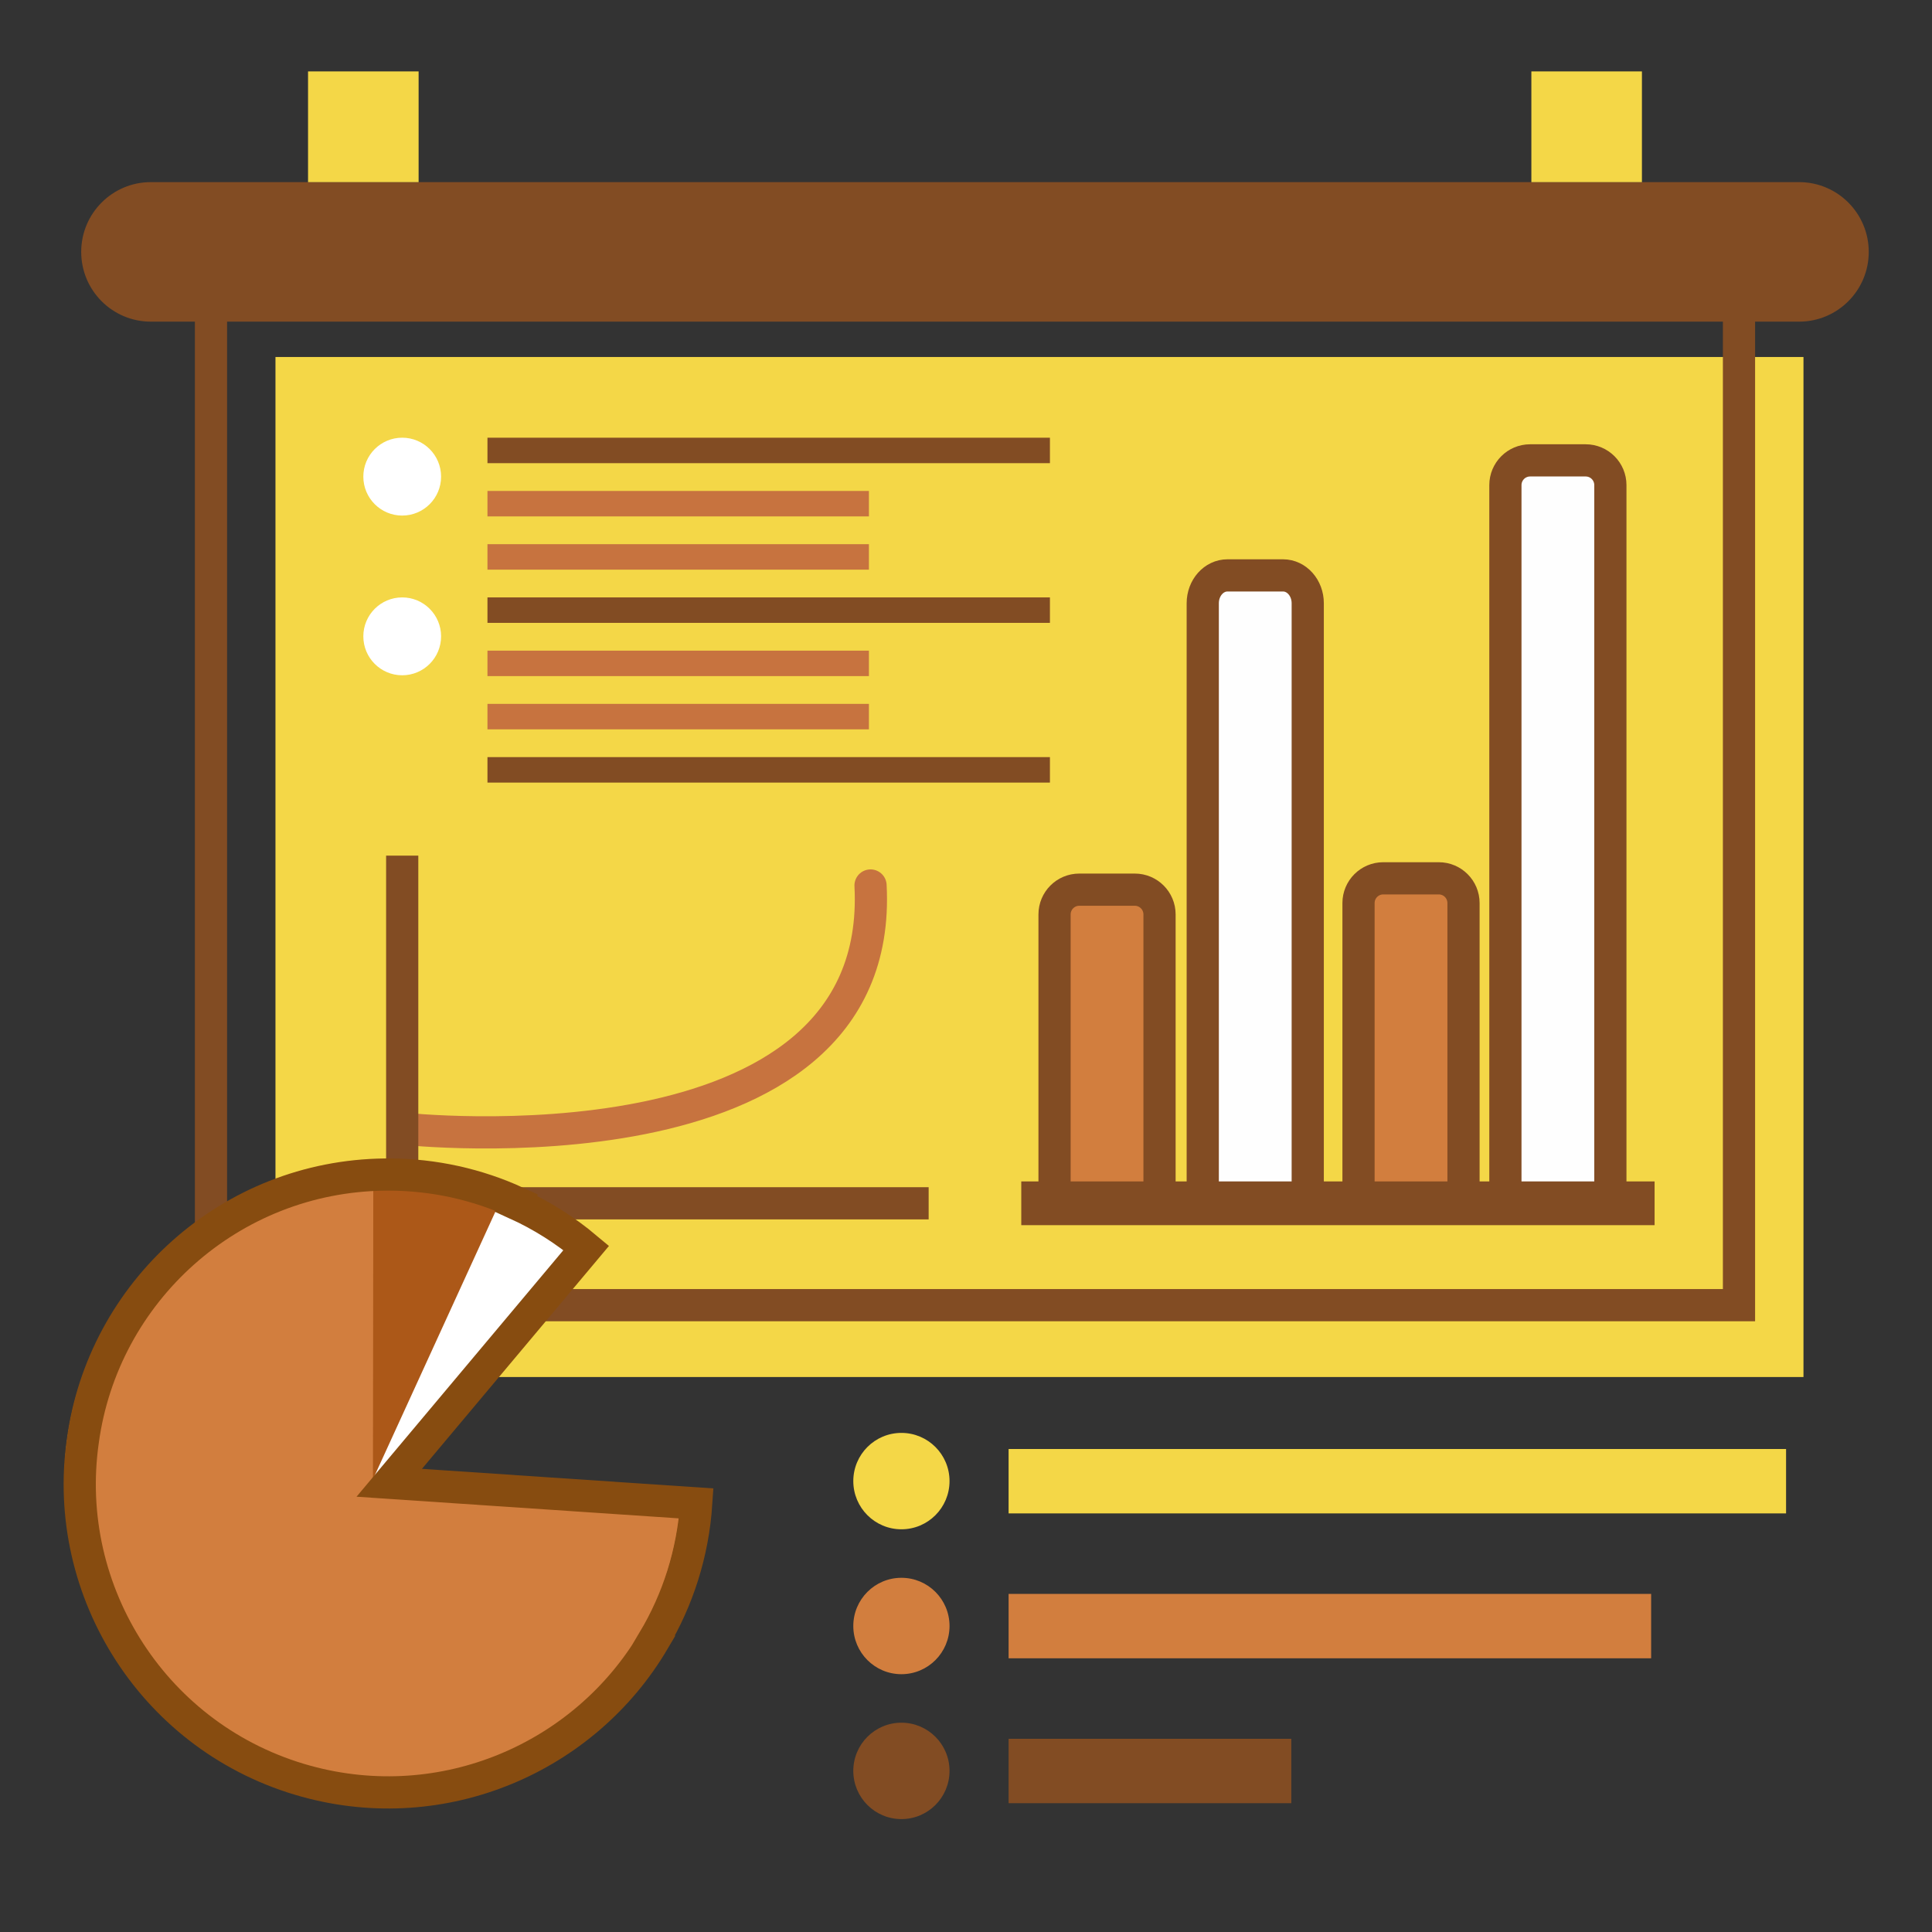 <?xml version="1.0" encoding="UTF-8"?>
<svg width="120px" height="120px" viewBox="0 0 120 120" version="1.1" xmlns="http://www.w3.org/2000/svg" xmlns:xlink="http://www.w3.org/1999/xlink">
    <rect x="0" y="0" width="120" height="120" fill="#333333" stroke="none"/>
    <!-- Generator: Sketch 41.2 (35397) - http://www.bohemiancoding.com/sketch -->
    <title>infod</title>
    <desc>Created with Sketch.</desc>
    <defs></defs>
    <g id="Page-1" stroke="none" stroke-width="1" fill="none" fill-rule="evenodd">
        <g id="iPad-Pro-Portrait-Copy" transform="translate(-365, -794)">
            <g id="Group-21" transform="translate(365, 794)">
                <polygon id="Fill-1" fill="#F4D747" points="17.11 85.529 112.017 85.529 112.017 22.174 17.11 22.174"></polygon>
                <polygon id="Stroke-2" stroke="#824C23" stroke-width="2" points="13.105 81.066 108.012 81.066 108.012 17.712 13.105 17.712"></polygon>
                <path d="M111.746,19.978 L9.369,19.978 C6.98,19.978 5.044,18.038 5.044,15.646 C5.044,13.253 6.98,11.312 9.369,11.312 L111.746,11.312 C114.135,11.312 116.071,13.253 116.071,15.646 C116.071,18.038 114.135,19.978 111.746,19.978 Z" id="Fill-3" fill="#824C23"></path>
                <polygon id="Fill-5" fill="#F4D747" points="19.133 11.313 26.001 11.313 26.001 4.435 19.133 4.435"></polygon>
                <polygon id="Fill-7" fill="#F4D747" points="95.116 11.313 101.983 11.313 101.983 4.435 95.116 4.435"></polygon>
                <polygon id="Fill-8" fill="#824C23" points="30.277 28.768 65.213 28.768 65.213 27.187 30.277 27.187"></polygon>
                <polygon id="Fill-9" fill="#C7733F" points="30.277 32.075 53.97 32.075 53.97 30.494 30.277 30.494"></polygon>
                <polygon id="Fill-10" fill="#C7733F" points="30.277 35.382 53.97 35.382 53.97 33.8 30.277 33.8"></polygon>
                <polygon id="Fill-11" fill="#824C23" points="30.277 38.687 65.213 38.687 65.213 37.106 30.277 37.106"></polygon>
                <polygon id="Fill-12" fill="#C7733F" points="30.277 41.994 53.97 41.994 53.97 40.413 30.277 40.413"></polygon>
                <polygon id="Fill-13" fill="#C7733F" points="30.277 45.301 53.97 45.301 53.97 43.719 30.277 43.719"></polygon>
                <polygon id="Fill-14" fill="#824C23" points="30.277 48.608 65.213 48.608 65.213 47.026 30.277 47.026"></polygon>
                <path d="M27.397,29.605 C27.397,30.94 26.315,32.023 24.982,32.023 C23.649,32.023 22.567,30.94 22.567,29.605 C22.567,28.269 23.649,27.186 24.982,27.186 C26.315,27.186 27.397,28.269 27.397,29.605" id="Fill-15" fill="#FFFFFF"></path>
                <path d="M27.397,39.525 C27.397,40.86 26.315,41.943 24.982,41.943 C23.649,41.943 22.567,40.86 22.567,39.525 C22.567,38.189 23.649,37.106 24.982,37.106 C26.315,37.106 27.397,38.189 27.397,39.525" id="Fill-16" fill="#FFFFFF"></path>
                <path d="M72.02,74.739 L65.5,74.739 L65.5,56.796 C65.5,55.947 66.187,55.259 67.034,55.259 L70.486,55.259 C71.333,55.259 72.02,55.947 72.02,56.796 L72.02,74.739 Z" id="Stroke-17" stroke="#824C23" stroke-width="2" fill="#D27E3E"></path>
                <path d="M81.226,74.739 L74.705,74.739 L74.705,37.469 C74.705,36.512 75.393,35.739 76.24,35.739 L79.692,35.739 C80.539,35.739 81.226,36.512 81.226,37.469 L81.226,74.739 Z" id="Fill-18" fill="#FEFEFE"></path>
                <path d="M81.226,74.739 L74.705,74.739 L74.705,37.469 C74.705,36.512 75.393,35.739 76.24,35.739 L79.692,35.739 C80.539,35.739 81.226,36.512 81.226,37.469 L81.226,74.739 Z" id="Stroke-19" stroke="#824C23" stroke-width="2"></path>
                <path d="M90.901,74.739 L84.38,74.739 L84.38,56.09 C84.38,55.242 85.068,54.554 85.914,54.554 L89.367,54.554 C90.213,54.554 90.901,55.242 90.901,56.09 L90.901,74.739 Z" id="Stroke-20" stroke="#824C23" stroke-width="2" fill="#D27E3E"></path>
                <path d="M100.023,74.739 L93.503,74.739 L93.503,30.132 C93.503,29.282 94.19,28.595 95.037,28.595 L98.489,28.595 C99.336,28.595 100.023,29.282 100.023,30.132 L100.023,74.739 Z" id="Fill-21" fill="#FEFEFE"></path>
                <path d="M100.023,74.739 L93.503,74.739 L93.503,30.132 C93.503,29.282 94.19,28.595 95.037,28.595 L98.489,28.595 C99.336,28.595 100.023,29.282 100.023,30.132 L100.023,74.739 Z" id="Stroke-22" stroke="#824C23" stroke-width="2"></path>
                <polygon id="Fill-23" fill="#824C23" points="63.433 76.097 102.77 76.097 102.77 73.38 63.433 73.38"></polygon>
                <path d="M25.001,70.102 C25.001,70.102 55.033,73.418 54.071,55" id="Stroke-36" stroke="#C7733F" stroke-width="2" stroke-linecap="round"></path>
                <polyline id="Stroke-24" stroke="#824C23" stroke-width="2" points="24.982 53.145 24.982 63.941 24.982 74.739 57.68 74.739"></polyline>
                <path d="M58.977,91.993 C58.977,93.647 57.64,94.987 55.989,94.987 C54.338,94.987 53,93.647 53,91.993 C53,90.34 54.338,89 55.989,89 C57.64,89 58.977,90.34 58.977,91.993 Z" id="Fill-29" fill="#F4D747"></path>
                <path d="M58.977,100.993 C58.977,102.647 57.64,103.987 55.989,103.987 C54.338,103.987 53,102.647 53,100.993 C53,99.34 54.338,98 55.989,98 C57.64,98 58.977,99.34 58.977,100.993" id="Fill-31" fill="#D27E3E"></path>
                <path d="M58.977,109.993 C58.977,111.647 57.64,112.987 55.989,112.987 C54.338,112.987 53,111.647 53,109.993 C53,108.34 54.338,107 55.989,107 C57.64,107 58.977,108.34 58.977,109.993" id="Fill-31-Copy" fill="#824C23"></path>
                <polygon id="Fill-33" fill="#F4D747" points="62.646 94 110.936 94 110.936 90 62.646 90"></polygon>
                <polygon id="Fill-33-Copy" fill="#D27E3E" points="62.646 103 102.555 103 102.555 99 62.646 99"></polygon>
                <polygon id="Fill-33-Copy-2" fill="#824C23" points="62.646 112 80.205 112 80.205 108 62.646 108"></polygon>
                <g id="Group-19" transform="translate(4, 72)">
                    <g id="Group-18">
                        <path d="M35.65,29.699 C31.365,36.973 22.593,40.775 14.064,38.426 C3.869,35.616 -2.117,25.076 0.693,14.884 C3.504,4.693 14.046,-1.292 24.242,1.518 C26.983,2.273 29.419,3.587 31.461,5.302 L19.153,19.972 L35.65,29.699" id="Fill-26" fill="#FFFFFF"></path>
                        <path d="M37.654,24.879 C35.456,33.029 28.011,39.027 19.164,39.027 C8.59,39.027 0.017,30.456 0.017,19.884 C0.017,9.313 8.59,0.742 19.164,0.742 C22.008,0.742 24.705,1.361 27.13,2.472 L19.164,19.884 L37.654,24.879" id="Fill-25" fill="#AC5818"></path>
                        <path d="M38.292,21.169 C37.63,31.142 29.33,39.026 19.187,39.026 C8.611,39.026 0.038,30.456 0.038,19.884 C0.038,9.313 8.611,0.742 19.187,0.742 L19.165,19.884 L38.292,21.169 Z" id="Fill-27" fill="#D27E3E"></path>
                    </g>
                    <path d="M36.587,29.9 L36.602,29.91 C32.317,37.183 23.546,40.986 15.016,38.636 C5.627,36.048 -0.192,26.904 1.142,17.513 C2.393,8.234 10.296,1.063 19.895,0.954 C19.976,0.953 20.058,0.952 20.139,0.952 C22.975,0.956 25.664,1.574 28.083,2.682 L28.047,2.76 C29.648,3.487 31.111,4.418 32.414,5.512 L20.176,20.098 L39.244,21.379 C39.039,24.479 38.095,27.378 36.587,29.9 Z" id="Combined-Shape" stroke="#874C10" stroke-width="2"></path>
                </g>
            </g>
        </g>
    </g>
</svg>